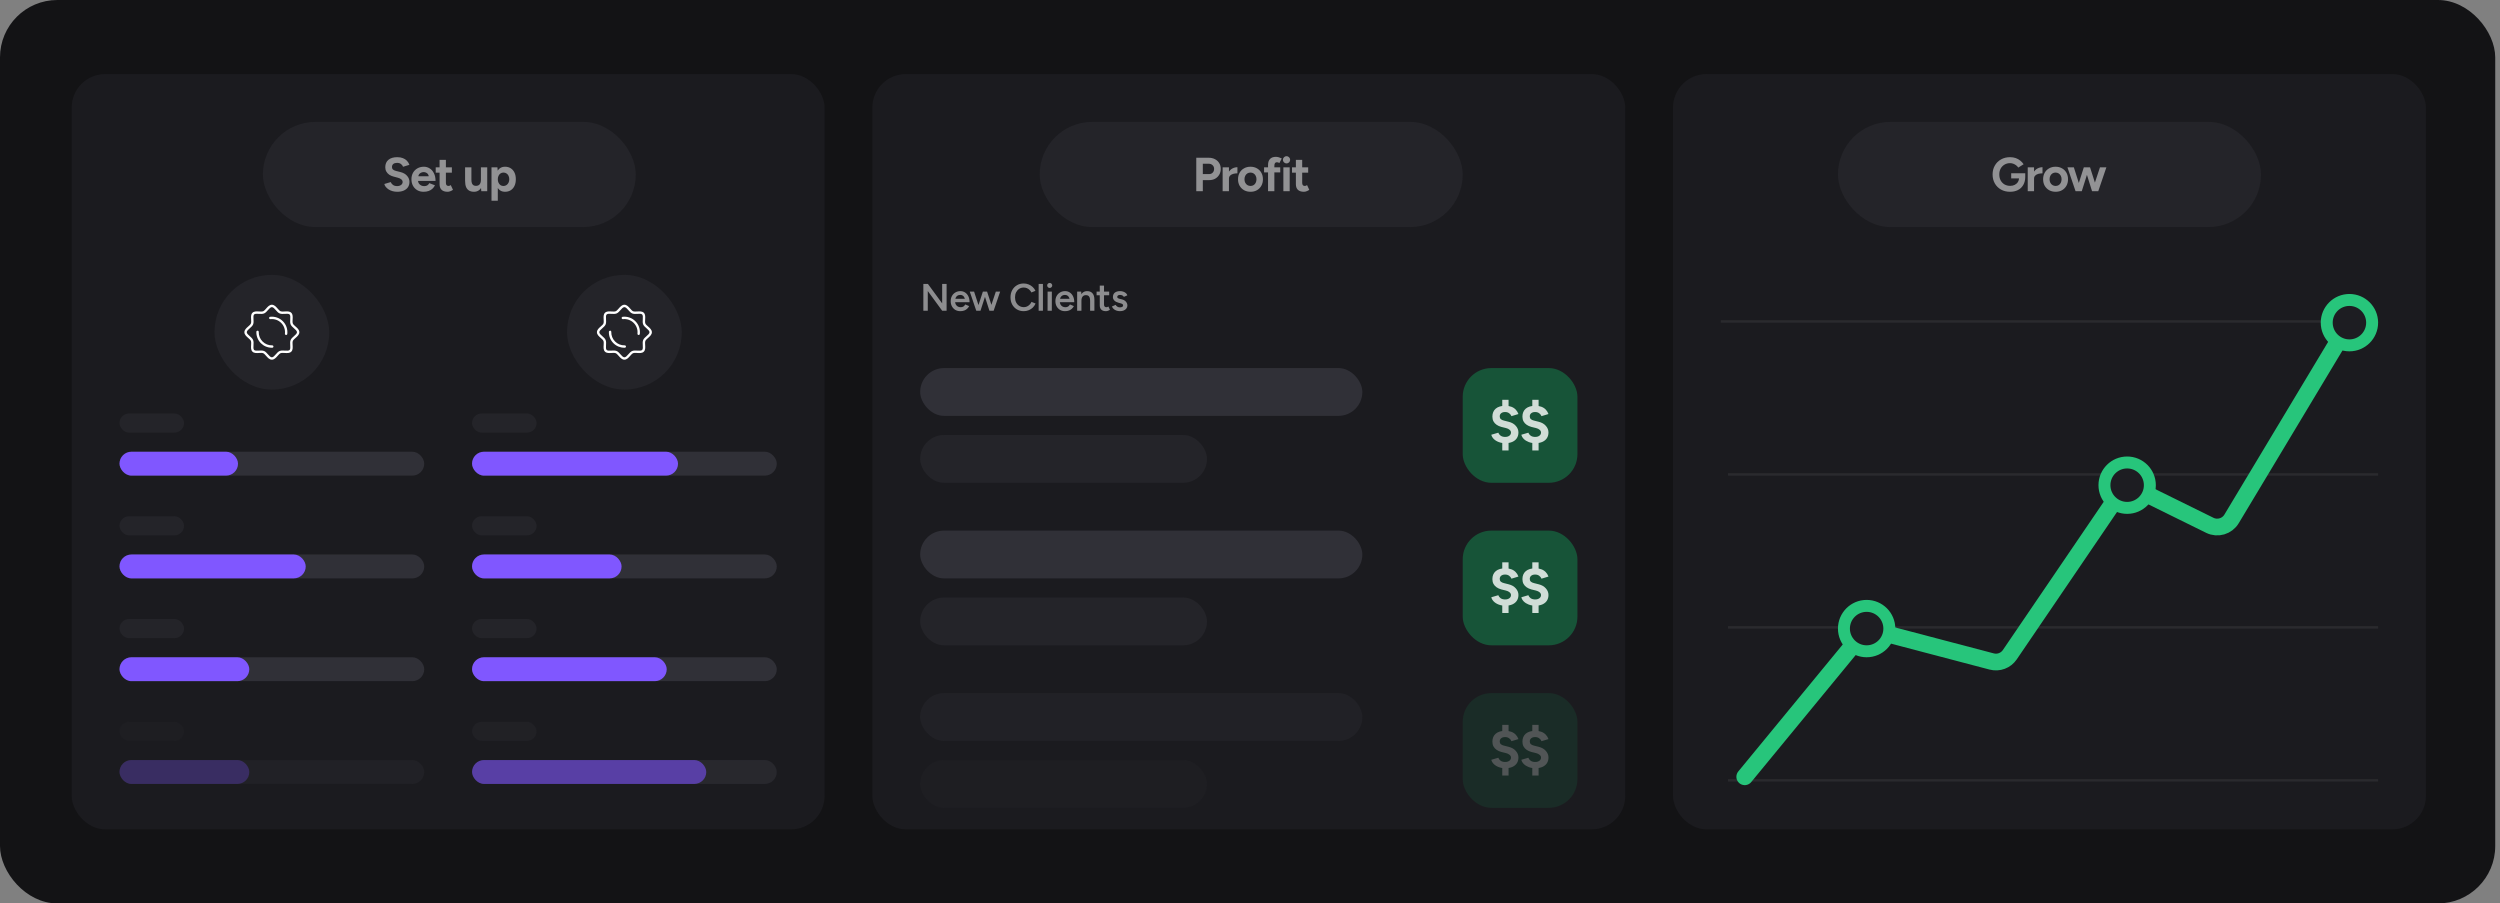 <svg width="1046" height="378" viewBox="0 0 1046 378" fill="none" xmlns="http://www.w3.org/2000/svg">
<rect x="0" y="0" width="1046" height="378" fill="#808080" stroke="none"/>
<rect width="1044" height="378" rx="24" fill="#131315"/>
<rect x="30" y="31" width="315" height="316" rx="14" fill="#1B1B1F"/>
<g clip-path="url(#clip0_2095_7537)">
<rect x="365" y="31" width="315" height="316" rx="14" fill="#1B1B1F"/>
<path opacity="0.5" d="M394.2 130L386.76 119.824L388.248 118.8L395.672 128.944L394.2 130ZM386.328 130V118.8H388.248L388.184 120.4V130H386.328ZM394.2 130V118.8H396.056V130H394.2ZM401.791 130.192C401.012 130.192 400.319 130.016 399.711 129.664C399.113 129.301 398.639 128.805 398.287 128.176C397.945 127.547 397.775 126.821 397.775 126C397.775 125.179 397.951 124.453 398.303 123.824C398.655 123.195 399.135 122.704 399.743 122.352C400.361 121.989 401.065 121.808 401.855 121.808C402.569 121.808 403.209 121.995 403.775 122.368C404.351 122.731 404.809 123.259 405.151 123.952C405.492 124.645 405.663 125.472 405.663 126.432H403.855C403.855 125.739 403.769 125.168 403.599 124.72C403.439 124.272 403.204 123.941 402.895 123.728C402.596 123.504 402.228 123.392 401.791 123.392C401.332 123.392 400.937 123.493 400.607 123.696C400.276 123.899 400.025 124.197 399.855 124.592C399.684 124.976 399.599 125.461 399.599 126.048C399.599 126.571 399.7 127.019 399.903 127.392C400.116 127.765 400.399 128.053 400.751 128.256C401.113 128.448 401.513 128.544 401.951 128.544C402.431 128.544 402.825 128.437 403.135 128.224C403.444 128 403.684 127.717 403.855 127.376L405.503 128.08C405.279 128.507 404.991 128.88 404.639 129.2C404.297 129.52 403.887 129.765 403.407 129.936C402.937 130.107 402.399 130.192 401.791 130.192ZM398.959 126.432V125.008H404.719V126.432H398.959ZM413.986 130L416.658 122H418.466L415.746 130H413.986ZM408.626 130L411.234 122H412.818L410.242 130H408.626ZM408.466 130L405.746 122H407.554L410.162 130H408.466ZM413.97 130L411.41 122H412.994L415.602 130H413.97ZM428.349 130.192C427.271 130.192 426.311 129.947 425.469 129.456C424.637 128.955 423.981 128.272 423.501 127.408C423.031 126.533 422.797 125.531 422.797 124.4C422.797 123.269 423.031 122.272 423.501 121.408C423.981 120.533 424.637 119.851 425.469 119.36C426.301 118.859 427.255 118.608 428.333 118.608C429.058 118.608 429.741 118.741 430.381 119.008C431.021 119.264 431.586 119.621 432.077 120.08C432.578 120.539 432.962 121.072 433.229 121.68L431.533 122.368C431.341 121.963 431.079 121.605 430.749 121.296C430.429 120.976 430.061 120.731 429.645 120.56C429.229 120.389 428.791 120.304 428.333 120.304C427.629 120.304 426.999 120.48 426.445 120.832C425.901 121.184 425.469 121.669 425.149 122.288C424.839 122.896 424.685 123.6 424.685 124.4C424.685 125.2 424.839 125.909 425.149 126.528C425.469 127.147 425.906 127.632 426.461 127.984C427.026 128.336 427.666 128.512 428.381 128.512C428.85 128.512 429.287 128.421 429.693 128.24C430.109 128.048 430.477 127.787 430.797 127.456C431.127 127.125 431.389 126.741 431.581 126.304L433.277 126.992C433.01 127.621 432.631 128.181 432.141 128.672C431.65 129.152 431.079 129.525 430.429 129.792C429.778 130.059 429.085 130.192 428.349 130.192ZM434.567 130V118.8H436.359V130H434.567ZM438.3 130L438.316 122H440.092L440.076 130H438.3ZM439.196 120.48C438.908 120.48 438.658 120.379 438.444 120.176C438.242 119.963 438.14 119.712 438.14 119.424C438.14 119.136 438.242 118.891 438.444 118.688C438.658 118.485 438.908 118.384 439.196 118.384C439.484 118.384 439.73 118.485 439.932 118.688C440.146 118.891 440.252 119.136 440.252 119.424C440.252 119.712 440.146 119.963 439.932 120.176C439.73 120.379 439.484 120.48 439.196 120.48ZM445.596 130.192C444.818 130.192 444.124 130.016 443.516 129.664C442.919 129.301 442.444 128.805 442.092 128.176C441.751 127.547 441.58 126.821 441.58 126C441.58 125.179 441.756 124.453 442.108 123.824C442.46 123.195 442.94 122.704 443.548 122.352C444.167 121.989 444.871 121.808 445.66 121.808C446.375 121.808 447.015 121.995 447.58 122.368C448.156 122.731 448.615 123.259 448.956 123.952C449.298 124.645 449.468 125.472 449.468 126.432H447.66C447.66 125.739 447.575 125.168 447.404 124.72C447.244 124.272 447.01 123.941 446.7 123.728C446.402 123.504 446.034 123.392 445.596 123.392C445.138 123.392 444.743 123.493 444.412 123.696C444.082 123.899 443.831 124.197 443.66 124.592C443.49 124.976 443.404 125.461 443.404 126.048C443.404 126.571 443.506 127.019 443.708 127.392C443.922 127.765 444.204 128.053 444.556 128.256C444.919 128.448 445.319 128.544 445.756 128.544C446.236 128.544 446.631 128.437 446.94 128.224C447.25 128 447.49 127.717 447.66 127.376L449.308 128.08C449.084 128.507 448.796 128.88 448.444 129.2C448.103 129.52 447.692 129.765 447.212 129.936C446.743 130.107 446.204 130.192 445.596 130.192ZM442.764 126.432V125.008H448.524V126.432H442.764ZM450.681 130V122H452.361L452.473 123.472V130H450.681ZM456.105 130V125.904L457.897 125.424V130H456.105ZM456.105 125.904C456.105 125.264 456.03 124.773 455.881 124.432C455.742 124.08 455.539 123.835 455.273 123.696C455.017 123.557 454.713 123.488 454.361 123.488C453.763 123.477 453.299 123.675 452.969 124.08C452.638 124.485 452.473 125.067 452.473 125.824H451.801C451.801 124.981 451.923 124.261 452.169 123.664C452.414 123.056 452.766 122.597 453.225 122.288C453.683 121.968 454.227 121.808 454.857 121.808C455.827 121.808 456.574 122.107 457.097 122.704C457.63 123.291 457.897 124.197 457.897 125.424L456.105 125.904ZM462.736 130.192C461.893 130.192 461.248 129.984 460.8 129.568C460.363 129.141 460.144 128.533 460.144 127.744V119.504H461.92V127.408C461.92 127.781 462.005 128.064 462.176 128.256C462.357 128.448 462.619 128.544 462.96 128.544C463.067 128.544 463.184 128.523 463.312 128.48C463.44 128.437 463.584 128.357 463.744 128.24L464.4 129.6C464.123 129.792 463.845 129.936 463.568 130.032C463.291 130.139 463.013 130.192 462.736 130.192ZM458.816 123.536V122H464.08V123.536H458.816ZM468.585 130.192C468.052 130.192 467.561 130.112 467.113 129.952C466.665 129.792 466.281 129.568 465.961 129.28C465.641 128.981 465.396 128.635 465.225 128.24L466.777 127.552C466.937 127.851 467.172 128.101 467.481 128.304C467.801 128.507 468.153 128.608 468.537 128.608C468.953 128.608 469.284 128.539 469.529 128.4C469.785 128.251 469.913 128.048 469.913 127.792C469.913 127.547 469.817 127.36 469.625 127.232C469.433 127.093 469.161 126.981 468.809 126.896L468.057 126.688C467.3 126.496 466.708 126.192 466.281 125.776C465.855 125.349 465.641 124.864 465.641 124.32C465.641 123.52 465.897 122.901 466.409 122.464C466.932 122.027 467.679 121.808 468.649 121.808C469.14 121.808 469.588 121.883 469.993 122.032C470.409 122.171 470.767 122.373 471.065 122.64C471.364 122.896 471.572 123.2 471.689 123.552L470.201 124.224C470.095 123.957 469.892 123.755 469.593 123.616C469.295 123.467 468.964 123.392 468.601 123.392C468.239 123.392 467.956 123.472 467.753 123.632C467.551 123.781 467.449 123.995 467.449 124.272C467.449 124.432 467.54 124.581 467.721 124.72C467.903 124.848 468.164 124.955 468.505 125.04L469.449 125.264C469.972 125.392 470.399 125.595 470.729 125.872C471.06 126.139 471.305 126.443 471.465 126.784C471.625 127.115 471.705 127.451 471.705 127.792C471.705 128.272 471.567 128.693 471.289 129.056C471.023 129.419 470.655 129.701 470.185 129.904C469.716 130.096 469.183 130.192 468.585 130.192Z" fill="white"/>
<rect x="385" y="154" width="185" height="20" rx="10" fill="#303037"/>
<rect x="385" y="182" width="120" height="20" rx="10" fill="#242429"/>
<rect x="612" y="154" width="48" height="48" rx="12" fill="#175438"/>
<path opacity="0.8" d="M629.816 185.424C628.792 185.424 627.864 185.264 627.032 184.944C626.2 184.624 625.512 184.192 624.968 183.648C624.44 183.104 624.104 182.52 623.96 181.896L626.888 181.032C627.064 181.512 627.384 181.928 627.848 182.28C628.328 182.616 628.928 182.792 629.648 182.808C630.4 182.824 631.008 182.664 631.472 182.328C631.952 181.992 632.192 181.544 632.192 180.984C632.192 180.536 632 180.152 631.616 179.832C631.248 179.496 630.736 179.248 630.08 179.088L628.112 178.608C627.376 178.4 626.728 178.104 626.168 177.72C625.608 177.336 625.176 176.864 624.872 176.304C624.568 175.728 624.416 175.064 624.416 174.312C624.416 172.888 624.88 171.776 625.808 170.976C626.752 170.176 628.088 169.776 629.816 169.776C630.776 169.776 631.616 169.912 632.336 170.184C633.072 170.456 633.688 170.856 634.184 171.384C634.68 171.896 635.056 172.512 635.312 173.232L632.384 174.12C632.224 173.656 631.912 173.256 631.448 172.92C631 172.568 630.424 172.392 629.72 172.392C629.032 172.392 628.488 172.56 628.088 172.896C627.688 173.216 627.488 173.664 627.488 174.24C627.488 174.704 627.64 175.08 627.944 175.368C628.264 175.64 628.696 175.84 629.24 175.968L631.232 176.472C632.528 176.792 633.528 177.368 634.232 178.2C634.952 179.016 635.312 179.928 635.312 180.936C635.312 181.848 635.096 182.64 634.664 183.312C634.232 183.984 633.608 184.504 632.792 184.872C631.976 185.24 630.984 185.424 629.816 185.424ZM628.544 188.472V184.296H631.184V188.472H628.544ZM628.544 171.456V167.28H631.184V171.456H628.544ZM642.385 185.424C641.361 185.424 640.433 185.264 639.601 184.944C638.769 184.624 638.081 184.192 637.537 183.648C637.009 183.104 636.673 182.52 636.529 181.896L639.457 181.032C639.633 181.512 639.953 181.928 640.417 182.28C640.897 182.616 641.497 182.792 642.217 182.808C642.969 182.824 643.577 182.664 644.041 182.328C644.521 181.992 644.761 181.544 644.761 180.984C644.761 180.536 644.569 180.152 644.185 179.832C643.817 179.496 643.305 179.248 642.649 179.088L640.681 178.608C639.945 178.4 639.297 178.104 638.737 177.72C638.177 177.336 637.745 176.864 637.441 176.304C637.137 175.728 636.985 175.064 636.985 174.312C636.985 172.888 637.449 171.776 638.377 170.976C639.321 170.176 640.657 169.776 642.385 169.776C643.345 169.776 644.185 169.912 644.905 170.184C645.641 170.456 646.257 170.856 646.753 171.384C647.249 171.896 647.625 172.512 647.881 173.232L644.953 174.12C644.793 173.656 644.481 173.256 644.017 172.92C643.569 172.568 642.993 172.392 642.289 172.392C641.601 172.392 641.057 172.56 640.657 172.896C640.257 173.216 640.057 173.664 640.057 174.24C640.057 174.704 640.209 175.08 640.513 175.368C640.833 175.64 641.265 175.84 641.809 175.968L643.801 176.472C645.097 176.792 646.097 177.368 646.801 178.2C647.521 179.016 647.881 179.928 647.881 180.936C647.881 181.848 647.665 182.64 647.233 183.312C646.801 183.984 646.177 184.504 645.361 184.872C644.545 185.24 643.553 185.424 642.385 185.424ZM641.113 188.472V184.296H643.753V188.472H641.113ZM641.113 171.456V167.28H643.753V171.456H641.113Z" fill="white"/>
<rect x="385" y="222" width="185" height="20" rx="10" fill="#303037"/>
<rect x="385" y="250" width="120" height="20" rx="10" fill="#242429"/>
<rect x="612" y="222" width="48" height="48" rx="12" fill="#175438"/>
<path opacity="0.8" d="M629.816 253.424C628.792 253.424 627.864 253.264 627.032 252.944C626.2 252.624 625.512 252.192 624.968 251.648C624.44 251.104 624.104 250.52 623.96 249.896L626.888 249.032C627.064 249.512 627.384 249.928 627.848 250.28C628.328 250.616 628.928 250.792 629.648 250.808C630.4 250.824 631.008 250.664 631.472 250.328C631.952 249.992 632.192 249.544 632.192 248.984C632.192 248.536 632 248.152 631.616 247.832C631.248 247.496 630.736 247.248 630.08 247.088L628.112 246.608C627.376 246.4 626.728 246.104 626.168 245.72C625.608 245.336 625.176 244.864 624.872 244.304C624.568 243.728 624.416 243.064 624.416 242.312C624.416 240.888 624.88 239.776 625.808 238.976C626.752 238.176 628.088 237.776 629.816 237.776C630.776 237.776 631.616 237.912 632.336 238.184C633.072 238.456 633.688 238.856 634.184 239.384C634.68 239.896 635.056 240.512 635.312 241.232L632.384 242.12C632.224 241.656 631.912 241.256 631.448 240.92C631 240.568 630.424 240.392 629.72 240.392C629.032 240.392 628.488 240.56 628.088 240.896C627.688 241.216 627.488 241.664 627.488 242.24C627.488 242.704 627.64 243.08 627.944 243.368C628.264 243.64 628.696 243.84 629.24 243.968L631.232 244.472C632.528 244.792 633.528 245.368 634.232 246.2C634.952 247.016 635.312 247.928 635.312 248.936C635.312 249.848 635.096 250.64 634.664 251.312C634.232 251.984 633.608 252.504 632.792 252.872C631.976 253.24 630.984 253.424 629.816 253.424ZM628.544 256.472V252.296H631.184V256.472H628.544ZM628.544 239.456V235.28H631.184V239.456H628.544ZM642.385 253.424C641.361 253.424 640.433 253.264 639.601 252.944C638.769 252.624 638.081 252.192 637.537 251.648C637.009 251.104 636.673 250.52 636.529 249.896L639.457 249.032C639.633 249.512 639.953 249.928 640.417 250.28C640.897 250.616 641.497 250.792 642.217 250.808C642.969 250.824 643.577 250.664 644.041 250.328C644.521 249.992 644.761 249.544 644.761 248.984C644.761 248.536 644.569 248.152 644.185 247.832C643.817 247.496 643.305 247.248 642.649 247.088L640.681 246.608C639.945 246.4 639.297 246.104 638.737 245.72C638.177 245.336 637.745 244.864 637.441 244.304C637.137 243.728 636.985 243.064 636.985 242.312C636.985 240.888 637.449 239.776 638.377 238.976C639.321 238.176 640.657 237.776 642.385 237.776C643.345 237.776 644.185 237.912 644.905 238.184C645.641 238.456 646.257 238.856 646.753 239.384C647.249 239.896 647.625 240.512 647.881 241.232L644.953 242.12C644.793 241.656 644.481 241.256 644.017 240.92C643.569 240.568 642.993 240.392 642.289 240.392C641.601 240.392 641.057 240.56 640.657 240.896C640.257 241.216 640.057 241.664 640.057 242.24C640.057 242.704 640.209 243.08 640.513 243.368C640.833 243.64 641.265 243.84 641.809 243.968L643.801 244.472C645.097 244.792 646.097 245.368 646.801 246.2C647.521 247.016 647.881 247.928 647.881 248.936C647.881 249.848 647.665 250.64 647.233 251.312C646.801 251.984 646.177 252.504 645.361 252.872C644.545 253.24 643.553 253.424 642.385 253.424ZM641.113 256.472V252.296H643.753V256.472H641.113ZM641.113 239.456V235.28H643.753V239.456H641.113Z" fill="white"/>
<g opacity="0.3">
<rect x="385" y="290" width="185" height="20" rx="10" fill="#303037"/>
<rect x="385" y="318" width="120" height="20" rx="10" fill="#242429"/>
<rect x="612" y="290" width="48" height="48" rx="12" fill="#175438"/>
<path opacity="0.8" d="M629.816 321.424C628.792 321.424 627.864 321.264 627.032 320.944C626.2 320.624 625.512 320.192 624.968 319.648C624.44 319.104 624.104 318.52 623.96 317.896L626.888 317.032C627.064 317.512 627.384 317.928 627.848 318.28C628.328 318.616 628.928 318.792 629.648 318.808C630.4 318.824 631.008 318.664 631.472 318.328C631.952 317.992 632.192 317.544 632.192 316.984C632.192 316.536 632 316.152 631.616 315.832C631.248 315.496 630.736 315.248 630.08 315.088L628.112 314.608C627.376 314.4 626.728 314.104 626.168 313.72C625.608 313.336 625.176 312.864 624.872 312.304C624.568 311.728 624.416 311.064 624.416 310.312C624.416 308.888 624.88 307.776 625.808 306.976C626.752 306.176 628.088 305.776 629.816 305.776C630.776 305.776 631.616 305.912 632.336 306.184C633.072 306.456 633.688 306.856 634.184 307.384C634.68 307.896 635.056 308.512 635.312 309.232L632.384 310.12C632.224 309.656 631.912 309.256 631.448 308.92C631 308.568 630.424 308.392 629.72 308.392C629.032 308.392 628.488 308.56 628.088 308.896C627.688 309.216 627.488 309.664 627.488 310.24C627.488 310.704 627.64 311.08 627.944 311.368C628.264 311.64 628.696 311.84 629.24 311.968L631.232 312.472C632.528 312.792 633.528 313.368 634.232 314.2C634.952 315.016 635.312 315.928 635.312 316.936C635.312 317.848 635.096 318.64 634.664 319.312C634.232 319.984 633.608 320.504 632.792 320.872C631.976 321.24 630.984 321.424 629.816 321.424ZM628.544 324.472V320.296H631.184V324.472H628.544ZM628.544 307.456V303.28H631.184V307.456H628.544ZM642.385 321.424C641.361 321.424 640.433 321.264 639.601 320.944C638.769 320.624 638.081 320.192 637.537 319.648C637.009 319.104 636.673 318.52 636.529 317.896L639.457 317.032C639.633 317.512 639.953 317.928 640.417 318.28C640.897 318.616 641.497 318.792 642.217 318.808C642.969 318.824 643.577 318.664 644.041 318.328C644.521 317.992 644.761 317.544 644.761 316.984C644.761 316.536 644.569 316.152 644.185 315.832C643.817 315.496 643.305 315.248 642.649 315.088L640.681 314.608C639.945 314.4 639.297 314.104 638.737 313.72C638.177 313.336 637.745 312.864 637.441 312.304C637.137 311.728 636.985 311.064 636.985 310.312C636.985 308.888 637.449 307.776 638.377 306.976C639.321 306.176 640.657 305.776 642.385 305.776C643.345 305.776 644.185 305.912 644.905 306.184C645.641 306.456 646.257 306.856 646.753 307.384C647.249 307.896 647.625 308.512 647.881 309.232L644.953 310.12C644.793 309.656 644.481 309.256 644.017 308.92C643.569 308.568 642.993 308.392 642.289 308.392C641.601 308.392 641.057 308.56 640.657 308.896C640.257 309.216 640.057 309.664 640.057 310.24C640.057 310.704 640.209 311.08 640.513 311.368C640.833 311.64 641.265 311.84 641.809 311.968L643.801 312.472C645.097 312.792 646.097 313.368 646.801 314.2C647.521 315.016 647.881 315.928 647.881 316.936C647.881 317.848 647.665 318.64 647.233 319.312C646.801 319.984 646.177 320.504 645.361 320.872C644.545 321.24 643.553 321.424 642.385 321.424ZM641.113 324.472V320.296H643.753V324.472H641.113ZM641.113 307.456V303.28H643.753V307.456H641.113Z" fill="white"/>
</g>
</g>
<rect x="700" y="31" width="315" height="316" rx="14" fill="#1B1B1F"/>
<line opacity="0.07" x1="723" y1="326.5" x2="995" y2="326.5" stroke="white"/>
<line opacity="0.07" x1="723" y1="262.5" x2="995" y2="262.5" stroke="white"/>
<line opacity="0.07" x1="723" y1="198.5" x2="995" y2="198.5" stroke="white"/>
<line opacity="0.07" x1="720" y1="134.5" x2="995" y2="134.5" stroke="white"/>
<rect x="110" y="51" width="156" height="44" rx="22" fill="#242429"/>
<path opacity="0.5" d="M166.22 80.24C165.513 80.24 164.853 80.153 164.24 79.98C163.627 79.807 163.08 79.567 162.6 79.26C162.12 78.94 161.72 78.587 161.4 78.2C161.093 77.813 160.893 77.407 160.8 76.98L163.48 76.18C163.653 76.633 163.96 77.027 164.4 77.36C164.84 77.68 165.393 77.847 166.06 77.86C166.767 77.873 167.34 77.72 167.78 77.4C168.233 77.08 168.46 76.667 168.46 76.16C168.46 75.72 168.28 75.353 167.92 75.06C167.573 74.753 167.093 74.52 166.48 74.36L164.66 73.88C163.98 73.707 163.38 73.447 162.86 73.1C162.34 72.74 161.933 72.3 161.64 71.78C161.347 71.26 161.2 70.653 161.2 69.96C161.2 68.64 161.633 67.613 162.5 66.88C163.38 66.133 164.62 65.76 166.22 65.76C167.113 65.76 167.893 65.893 168.56 66.16C169.24 66.413 169.807 66.78 170.26 67.26C170.713 67.74 171.06 68.307 171.3 68.96L168.64 69.78C168.48 69.327 168.187 68.94 167.76 68.62C167.333 68.3 166.793 68.14 166.14 68.14C165.473 68.14 164.947 68.293 164.56 68.6C164.187 68.907 164 69.34 164 69.9C164 70.34 164.147 70.687 164.44 70.94C164.747 71.193 165.16 71.387 165.68 71.52L167.52 71.98C168.72 72.273 169.653 72.8 170.32 73.56C170.987 74.32 171.32 75.167 171.32 76.1C171.32 76.927 171.12 77.653 170.72 78.28C170.32 78.893 169.74 79.373 168.98 79.72C168.22 80.067 167.3 80.24 166.22 80.24ZM177.208 80.24C176.222 80.24 175.348 80.02 174.588 79.58C173.828 79.127 173.228 78.507 172.788 77.72C172.362 76.933 172.148 76.027 172.148 75C172.148 73.973 172.368 73.067 172.808 72.28C173.262 71.493 173.875 70.88 174.648 70.44C175.435 69.987 176.335 69.76 177.348 69.76C178.228 69.76 179.035 69.993 179.768 70.46C180.515 70.913 181.108 71.587 181.548 72.48C182.002 73.36 182.228 74.433 182.228 75.7H174.648L174.888 75.46C174.888 75.953 175.008 76.387 175.248 76.76C175.502 77.12 175.822 77.4 176.208 77.6C176.608 77.787 177.035 77.88 177.488 77.88C178.035 77.88 178.482 77.767 178.828 77.54C179.175 77.3 179.442 76.993 179.628 76.62L181.988 77.54C181.708 78.1 181.342 78.587 180.888 79C180.448 79.4 179.922 79.707 179.308 79.92C178.695 80.133 177.995 80.24 177.208 80.24ZM175.028 73.98L174.788 73.74H179.608L179.388 73.98C179.388 73.5 179.275 73.12 179.048 72.84C178.822 72.547 178.542 72.333 178.208 72.2C177.888 72.067 177.575 72 177.268 72C176.962 72 176.635 72.067 176.288 72.2C175.942 72.333 175.642 72.547 175.388 72.84C175.148 73.12 175.028 73.5 175.028 73.98ZM187.283 80.24C186.176 80.24 185.336 79.967 184.763 79.42C184.203 78.873 183.923 78.093 183.923 77.08V66.88H186.563V76.5C186.563 76.927 186.656 77.253 186.843 77.48C187.029 77.693 187.303 77.8 187.663 77.8C187.796 77.8 187.943 77.773 188.103 77.72C188.263 77.653 188.429 77.56 188.603 77.44L189.523 79.42C189.203 79.66 188.843 79.853 188.443 80C188.056 80.16 187.669 80.24 187.283 80.24ZM182.303 72.24V70H189.063V72.24H182.303ZM201.375 80L201.215 78.16V70H203.855V80H201.375ZM194.595 75.12V70H197.235V75.12H194.595ZM197.235 75.12C197.235 75.787 197.308 76.313 197.455 76.7C197.615 77.073 197.835 77.347 198.115 77.52C198.408 77.68 198.735 77.76 199.095 77.76C199.788 77.773 200.315 77.567 200.675 77.14C201.035 76.7 201.215 76.067 201.215 75.24H202.115C202.115 76.307 201.955 77.213 201.635 77.96C201.315 78.693 200.875 79.26 200.315 79.66C199.755 80.047 199.095 80.24 198.335 80.24C197.535 80.24 196.855 80.08 196.295 79.76C195.735 79.44 195.308 78.947 195.015 78.28C194.735 77.6 194.595 76.727 194.595 75.66V75.12H197.235ZM205.642 84V70H208.122L208.282 71.84V84H205.642ZM211.302 80.24C210.462 80.24 209.749 80.027 209.162 79.6C208.589 79.173 208.149 78.567 207.842 77.78C207.536 76.993 207.382 76.067 207.382 75C207.382 73.92 207.536 72.993 207.842 72.22C208.149 71.433 208.589 70.827 209.162 70.4C209.749 69.973 210.462 69.76 211.302 69.76C212.222 69.76 213.016 69.973 213.682 70.4C214.362 70.827 214.889 71.433 215.262 72.22C215.636 72.993 215.822 73.92 215.822 75C215.822 76.067 215.636 76.993 215.262 77.78C214.889 78.567 214.362 79.173 213.682 79.6C213.016 80.027 212.222 80.24 211.302 80.24ZM210.622 77.82C211.102 77.82 211.522 77.7 211.882 77.46C212.256 77.22 212.549 76.887 212.762 76.46C212.976 76.033 213.082 75.547 213.082 75C213.082 74.453 212.976 73.967 212.762 73.54C212.562 73.113 212.276 72.787 211.902 72.56C211.542 72.32 211.122 72.2 210.642 72.2C210.189 72.2 209.782 72.32 209.422 72.56C209.062 72.8 208.782 73.133 208.582 73.56C208.382 73.973 208.282 74.453 208.282 75C208.282 75.547 208.382 76.033 208.582 76.46C208.782 76.887 209.056 77.22 209.402 77.46C209.762 77.7 210.169 77.82 210.622 77.82Z" fill="white"/>
<rect x="435" y="51" width="177" height="44" rx="22" fill="#242429"/>
<path opacity="0.5" d="M500.52 80V66H505.72C506.707 66 507.58 66.2 508.34 66.6C509.1 66.987 509.693 67.533 510.12 68.24C510.547 68.933 510.76 69.74 510.76 70.66C510.76 71.567 510.553 72.373 510.14 73.08C509.727 73.787 509.16 74.347 508.44 74.76C507.72 75.16 506.887 75.36 505.94 75.36H503.26V80H500.52ZM503.26 72.84H505.88C506.493 72.84 506.993 72.64 507.38 72.24C507.78 71.827 507.98 71.3 507.98 70.66C507.98 70.02 507.76 69.5 507.32 69.1C506.893 68.7 506.34 68.5 505.66 68.5H503.26V72.84ZM513.412 74.74C513.412 73.66 513.618 72.767 514.032 72.06C514.458 71.353 514.998 70.827 515.652 70.48C516.318 70.133 517.012 69.96 517.732 69.96V72.52C517.118 72.52 516.538 72.593 515.992 72.74C515.458 72.887 515.025 73.127 514.692 73.46C514.358 73.793 514.192 74.22 514.192 74.74H513.412ZM511.552 80V70H514.192V80H511.552ZM523.23 80.24C522.217 80.24 521.31 80.02 520.51 79.58C519.723 79.127 519.103 78.507 518.65 77.72C518.21 76.933 517.99 76.027 517.99 75C517.99 73.973 518.21 73.067 518.65 72.28C519.09 71.493 519.703 70.88 520.49 70.44C521.277 69.987 522.177 69.76 523.19 69.76C524.217 69.76 525.123 69.987 525.91 70.44C526.697 70.88 527.31 71.493 527.75 72.28C528.19 73.067 528.41 73.973 528.41 75C528.41 76.027 528.19 76.933 527.75 77.72C527.31 78.507 526.697 79.127 525.91 79.58C525.137 80.02 524.243 80.24 523.23 80.24ZM523.23 77.8C523.723 77.8 524.157 77.68 524.53 77.44C524.903 77.2 525.19 76.873 525.39 76.46C525.603 76.033 525.71 75.547 525.71 75C525.71 74.453 525.603 73.973 525.39 73.56C525.177 73.133 524.877 72.8 524.49 72.56C524.117 72.32 523.683 72.2 523.19 72.2C522.71 72.2 522.277 72.32 521.89 72.56C521.517 72.8 521.223 73.133 521.01 73.56C520.797 73.973 520.69 74.453 520.69 75C520.69 75.547 520.797 76.033 521.01 76.46C521.223 76.873 521.523 77.2 521.91 77.44C522.297 77.68 522.737 77.8 523.23 77.8ZM530.551 80V69C530.551 67.933 530.824 67.107 531.371 66.52C531.918 65.92 532.751 65.62 533.871 65.62C534.258 65.62 534.664 65.687 535.091 65.82C535.531 65.953 535.931 66.113 536.291 66.3L535.311 68.2C535.098 68.093 534.904 68.013 534.731 67.96C534.558 67.907 534.398 67.88 534.251 67.88C533.891 67.88 533.624 68.007 533.451 68.26C533.278 68.5 533.191 68.893 533.191 69.44V80H530.551ZM528.891 72.12V70H535.651V72.12H528.891ZM536.962 80V70H539.602V80H536.962ZM538.282 68.38C537.882 68.38 537.529 68.233 537.222 67.94C536.916 67.633 536.762 67.273 536.762 66.86C536.762 66.447 536.916 66.093 537.222 65.8C537.529 65.493 537.882 65.34 538.282 65.34C538.696 65.34 539.049 65.493 539.342 65.8C539.649 66.093 539.802 66.447 539.802 66.86C539.802 67.273 539.649 67.633 539.342 67.94C539.049 68.233 538.696 68.38 538.282 68.38ZM545.557 80.24C544.45 80.24 543.61 79.967 543.037 79.42C542.477 78.873 542.197 78.093 542.197 77.08V66.88H544.837V76.5C544.837 76.927 544.93 77.253 545.117 77.48C545.304 77.693 545.577 77.8 545.937 77.8C546.07 77.8 546.217 77.773 546.377 77.72C546.537 77.653 546.704 77.56 546.877 77.44L547.797 79.42C547.477 79.66 547.117 79.853 546.717 80C546.33 80.16 545.944 80.24 545.557 80.24ZM540.577 72.24V70H547.337V72.24H540.577Z" fill="white"/>
<rect x="769" y="51" width="177" height="44" rx="22" fill="#242429"/>
<path opacity="0.5" d="M841.02 80.24C839.593 80.24 838.327 79.933 837.22 79.32C836.127 78.693 835.267 77.84 834.64 76.76C834.013 75.667 833.7 74.413 833.7 73C833.7 71.587 834.013 70.34 834.64 69.26C835.267 68.167 836.127 67.313 837.22 66.7C838.327 66.073 839.593 65.76 841.02 65.76C841.873 65.76 842.66 65.887 843.38 66.14C844.1 66.393 844.733 66.747 845.28 67.2C845.84 67.64 846.307 68.147 846.68 68.72L844.44 70.12C844.213 69.76 843.913 69.44 843.54 69.16C843.18 68.88 842.78 68.66 842.34 68.5C841.9 68.34 841.46 68.26 841.02 68.26C840.14 68.26 839.36 68.467 838.68 68.88C838 69.28 837.467 69.833 837.08 70.54C836.693 71.247 836.5 72.067 836.5 73C836.5 73.92 836.687 74.74 837.06 75.46C837.447 76.18 837.987 76.747 838.68 77.16C839.373 77.56 840.173 77.76 841.08 77.76C841.787 77.76 842.413 77.62 842.96 77.34C843.52 77.06 843.96 76.667 844.28 76.16C844.6 75.653 844.76 75.067 844.76 74.4L847.36 74C847.36 75.32 847.087 76.447 846.54 77.38C846.007 78.313 845.26 79.027 844.3 79.52C843.353 80 842.26 80.24 841.02 80.24ZM841.48 74.64V72.5H847.36V74.2L845.88 74.64H841.48ZM850.263 74.74C850.263 73.66 850.47 72.767 850.883 72.06C851.31 71.353 851.85 70.827 852.503 70.48C853.17 70.133 853.863 69.96 854.583 69.96V72.52C853.97 72.52 853.39 72.593 852.843 72.74C852.31 72.887 851.877 73.127 851.543 73.46C851.21 73.793 851.043 74.22 851.043 74.74H850.263ZM848.403 80V70H851.043V80H848.403ZM860.081 80.24C859.068 80.24 858.161 80.02 857.361 79.58C856.575 79.127 855.955 78.507 855.501 77.72C855.061 76.933 854.841 76.027 854.841 75C854.841 73.973 855.061 73.067 855.501 72.28C855.941 71.493 856.555 70.88 857.341 70.44C858.128 69.987 859.028 69.76 860.041 69.76C861.068 69.76 861.975 69.987 862.761 70.44C863.548 70.88 864.161 71.493 864.601 72.28C865.041 73.067 865.261 73.973 865.261 75C865.261 76.027 865.041 76.933 864.601 77.72C864.161 78.507 863.548 79.127 862.761 79.58C861.988 80.02 861.095 80.24 860.081 80.24ZM860.081 77.8C860.575 77.8 861.008 77.68 861.381 77.44C861.755 77.2 862.041 76.873 862.241 76.46C862.455 76.033 862.561 75.547 862.561 75C862.561 74.453 862.455 73.973 862.241 73.56C862.028 73.133 861.728 72.8 861.341 72.56C860.968 72.32 860.535 72.2 860.041 72.2C859.561 72.2 859.128 72.32 858.741 72.56C858.368 72.8 858.075 73.133 857.861 73.56C857.648 73.973 857.541 74.453 857.541 75C857.541 75.547 857.648 76.033 857.861 76.46C858.075 76.873 858.375 77.2 858.761 77.44C859.148 77.68 859.588 77.8 860.081 77.8ZM875.313 80L878.633 70H881.313L877.913 80H875.313ZM868.673 80L871.873 70H874.173L871.013 80H868.673ZM868.413 80L865.013 70H867.693L870.873 80H868.413ZM875.313 80L872.193 70H874.473L877.653 80H875.313Z" fill="white"/>
<path d="M730 325L778.151 266.464C779.887 264.353 782.694 263.446 785.338 264.141L833.33 276.767C836.198 277.521 839.23 276.387 840.899 273.935L886.077 207.531C888.04 204.646 891.828 203.647 894.959 205.19L924.587 219.791C927.853 221.4 931.808 220.237 933.683 217.116L983 135" stroke="#27C57B" stroke-width="7" stroke-linecap="round"/>
<circle cx="781" cy="263" r="9.5" fill="#1D1D22" stroke="#27C57B" stroke-width="5"/>
<circle cx="890" cy="203" r="9.5" fill="#1D1D22" stroke="#27C57B" stroke-width="5"/>
<circle cx="983" cy="135" r="9.5" fill="#1D1D22" stroke="#27C57B" stroke-width="5"/>
<rect x="89.75" y="115" width="48" height="48" rx="24" fill="#242429"/>
<g clip-path="url(#clip1_2095_7537)">
<path d="M113.896 144.492C112.36 144.541 110.935 143.964 109.861 142.889C108.787 141.814 108.217 140.381 108.258 138.854C108.265 138.578 108.047 138.348 107.771 138.341C107.529 138.355 107.265 138.552 107.258 138.828C107.211 140.633 107.883 142.326 109.154 143.596C110.382 144.824 112.006 145.494 113.743 145.494C113.802 145.494 113.862 145.494 113.922 145.492C114.198 145.485 114.416 145.255 114.409 144.979C114.402 144.702 114.16 144.497 113.896 144.492ZM113.038 132.541C112.764 132.572 112.566 132.818 112.596 133.093C112.627 133.367 112.867 133.564 113.148 133.535C114.816 133.353 116.455 133.926 117.64 135.11C118.824 136.295 119.398 137.932 119.214 139.602C119.183 139.877 119.382 140.124 119.656 140.154C119.674 140.156 119.693 140.157 119.711 140.157C119.963 140.157 120.179 139.968 120.207 139.711C120.424 137.738 119.746 135.803 118.346 134.403C116.946 133.003 115.014 132.326 113.038 132.541ZM123.652 136.598C123.181 136.186 122.694 135.76 122.53 135.365C122.353 134.939 122.394 134.27 122.434 133.624C122.496 132.603 122.561 131.549 121.882 130.869C121.203 130.19 120.148 130.256 119.127 130.317C118.479 130.356 117.811 130.396 117.386 130.221C116.991 130.057 116.565 129.57 116.153 129.099C115.498 128.35 114.754 127.5 113.75 127.5C112.746 127.5 112.002 128.35 111.348 129.098C110.936 129.569 110.51 130.056 110.115 130.22C109.689 130.397 109.02 130.356 108.374 130.316C107.353 130.255 106.298 130.188 105.619 130.868C104.94 131.548 105.004 132.602 105.067 133.623C105.106 134.27 105.147 134.938 104.971 135.364C104.807 135.759 104.32 136.185 103.849 136.597C103.1 137.252 102.25 137.996 102.25 139C102.25 140.004 103.1 140.748 103.848 141.402C104.319 141.814 104.806 142.24 104.97 142.635C105.147 143.061 105.106 143.73 105.066 144.376C105.004 145.397 104.939 146.451 105.618 147.131C106.298 147.811 107.353 147.745 108.373 147.683C109.019 147.643 109.688 147.602 110.114 147.779C110.509 147.943 110.935 148.43 111.347 148.901C112.002 149.65 112.746 150.5 113.75 150.5C114.754 150.5 115.498 149.65 116.152 148.902C116.564 148.431 116.99 147.944 117.385 147.78C117.811 147.604 118.479 147.644 119.126 147.684C120.146 147.745 121.202 147.811 121.881 147.132C122.56 146.452 122.496 145.398 122.433 144.377C122.394 143.73 122.353 143.062 122.529 142.636C122.693 142.241 123.18 141.815 123.651 141.403C124.4 140.748 125.25 140.004 125.25 139C125.25 137.996 124.4 137.252 123.652 136.598ZM122.992 140.651C122.435 141.139 121.858 141.643 121.605 142.254C121.34 142.893 121.388 143.679 121.435 144.439C121.484 145.238 121.534 146.064 121.174 146.425C120.814 146.786 119.986 146.736 119.188 146.686C118.428 146.64 117.642 146.591 117.003 146.856C116.392 147.109 115.888 147.685 115.4 148.243C114.86 148.861 114.3 149.5 113.75 149.5C113.2 149.5 112.64 148.861 112.1 148.243C111.612 147.686 111.108 147.109 110.497 146.856C110.107 146.694 109.663 146.649 109.203 146.649C108.909 146.649 108.608 146.667 108.311 146.685C107.513 146.734 106.686 146.785 106.325 146.424C105.964 146.063 106.015 145.237 106.064 144.438C106.111 143.678 106.159 142.892 105.894 142.253C105.641 141.642 105.065 141.138 104.507 140.65C103.889 140.11 103.25 139.55 103.25 139C103.25 138.45 103.889 137.89 104.508 137.349C105.065 136.861 105.642 136.357 105.895 135.746C106.16 135.107 106.112 134.321 106.065 133.561C106.016 132.762 105.966 131.936 106.326 131.575C106.687 131.214 107.516 131.266 108.312 131.314C109.074 131.362 109.859 131.409 110.497 131.144C111.108 130.891 111.612 130.315 112.1 129.757C112.64 129.139 113.2 128.5 113.75 128.5C114.3 128.5 114.86 129.139 115.401 129.758C115.889 130.315 116.393 130.892 117.004 131.145C117.643 131.41 118.428 131.363 119.189 131.315C119.987 131.266 120.815 131.216 121.175 131.576C121.536 131.937 121.485 132.763 121.436 133.562C121.389 134.322 121.341 135.108 121.606 135.747C121.859 136.358 122.435 136.862 122.993 137.35C123.611 137.89 124.25 138.45 124.25 139C124.25 139.55 123.611 140.11 122.992 140.651Z" fill="white"/>
</g>
<rect x="50" y="173" width="27" height="8" rx="4" fill="#242429"/>
<rect x="50" y="189" width="127.5" height="10" rx="5" fill="#303037"/>
<rect x="50" y="189" width="49.583" height="10" rx="5" fill="#8057FF"/>
<rect x="50" y="216" width="27" height="8" rx="4" fill="#242429"/>
<rect x="50" y="232" width="127.5" height="10" rx="5" fill="#303037"/>
<rect x="50" y="232" width="77.917" height="10" rx="5" fill="#8057FF"/>
<rect x="50" y="259" width="27" height="8" rx="4" fill="#242429"/>
<rect x="50" y="275" width="127.5" height="10" rx="5" fill="#303037"/>
<rect x="50" y="275" width="54.306" height="10" rx="5" fill="#8057FF"/>
<g opacity="0.3">
<rect x="50" y="302" width="27" height="8" rx="4" fill="#242429"/>
<rect x="50" y="318" width="127.5" height="10" rx="5" fill="#303037"/>
<rect x="50" y="318" width="54.306" height="10" rx="5" fill="#8057FF"/>
</g>
<rect x="237.25" y="115" width="48" height="48" rx="24" fill="#242429"/>
<g clip-path="url(#clip2_2095_7537)">
<path d="M261.396 144.492C259.86 144.541 258.435 143.964 257.361 142.889C256.287 141.814 255.717 140.381 255.758 138.854C255.765 138.578 255.547 138.348 255.271 138.341C255.029 138.355 254.765 138.552 254.758 138.828C254.711 140.633 255.383 142.326 256.654 143.596C257.882 144.824 259.506 145.494 261.243 145.494C261.302 145.494 261.362 145.494 261.422 145.492C261.698 145.485 261.916 145.255 261.909 144.979C261.902 144.702 261.66 144.497 261.396 144.492ZM260.538 132.541C260.264 132.572 260.066 132.818 260.096 133.093C260.127 133.367 260.367 133.564 260.648 133.535C262.316 133.353 263.955 133.926 265.14 135.11C266.324 136.295 266.898 137.932 266.714 139.602C266.683 139.877 266.882 140.124 267.156 140.154C267.174 140.156 267.193 140.157 267.211 140.157C267.463 140.157 267.679 139.968 267.707 139.711C267.924 137.738 267.246 135.803 265.846 134.403C264.446 133.003 262.514 132.326 260.538 132.541ZM271.152 136.598C270.681 136.186 270.194 135.76 270.03 135.365C269.853 134.939 269.894 134.27 269.934 133.624C269.996 132.603 270.061 131.549 269.382 130.869C268.703 130.19 267.648 130.256 266.627 130.317C265.979 130.356 265.311 130.396 264.886 130.221C264.491 130.057 264.065 129.57 263.653 129.099C262.998 128.35 262.254 127.5 261.25 127.5C260.246 127.5 259.502 128.35 258.848 129.098C258.436 129.569 258.01 130.056 257.615 130.22C257.189 130.397 256.52 130.356 255.874 130.316C254.853 130.255 253.798 130.188 253.119 130.868C252.44 131.548 252.504 132.602 252.567 133.623C252.606 134.27 252.647 134.938 252.471 135.364C252.307 135.759 251.82 136.185 251.349 136.597C250.6 137.252 249.75 137.996 249.75 139C249.75 140.004 250.6 140.748 251.348 141.402C251.819 141.814 252.306 142.24 252.47 142.635C252.647 143.061 252.606 143.73 252.566 144.376C252.504 145.397 252.439 146.451 253.118 147.131C253.798 147.811 254.853 147.745 255.873 147.683C256.519 147.643 257.188 147.602 257.614 147.779C258.009 147.943 258.435 148.43 258.847 148.901C259.502 149.65 260.246 150.5 261.25 150.5C262.254 150.5 262.998 149.65 263.652 148.902C264.064 148.431 264.49 147.944 264.885 147.78C265.311 147.604 265.979 147.644 266.626 147.684C267.646 147.745 268.702 147.811 269.381 147.132C270.06 146.452 269.996 145.398 269.933 144.377C269.894 143.73 269.853 143.062 270.029 142.636C270.193 142.241 270.68 141.815 271.151 141.403C271.9 140.748 272.75 140.004 272.75 139C272.75 137.996 271.9 137.252 271.152 136.598ZM270.492 140.651C269.935 141.139 269.358 141.643 269.105 142.254C268.84 142.893 268.888 143.679 268.935 144.439C268.984 145.238 269.034 146.064 268.674 146.425C268.314 146.786 267.486 146.736 266.688 146.686C265.928 146.64 265.142 146.591 264.503 146.856C263.892 147.109 263.388 147.685 262.9 148.243C262.36 148.861 261.8 149.5 261.25 149.5C260.7 149.5 260.14 148.861 259.6 148.243C259.112 147.686 258.608 147.109 257.997 146.856C257.607 146.694 257.163 146.649 256.703 146.649C256.409 146.649 256.108 146.667 255.811 146.685C255.013 146.734 254.186 146.785 253.825 146.424C253.464 146.063 253.515 145.237 253.564 144.438C253.611 143.678 253.659 142.892 253.394 142.253C253.141 141.642 252.565 141.138 252.007 140.65C251.389 140.11 250.75 139.55 250.75 139C250.75 138.45 251.389 137.89 252.008 137.349C252.565 136.861 253.142 136.357 253.395 135.746C253.66 135.107 253.612 134.321 253.565 133.561C253.516 132.762 253.466 131.936 253.826 131.575C254.187 131.214 255.016 131.266 255.812 131.314C256.574 131.362 257.359 131.409 257.997 131.144C258.608 130.891 259.112 130.315 259.6 129.757C260.14 129.139 260.7 128.5 261.25 128.5C261.8 128.5 262.36 129.139 262.901 129.758C263.389 130.315 263.893 130.892 264.504 131.145C265.143 131.41 265.928 131.363 266.689 131.315C267.487 131.266 268.315 131.216 268.675 131.576C269.036 131.937 268.985 132.763 268.936 133.562C268.889 134.322 268.841 135.108 269.106 135.747C269.359 136.358 269.935 136.862 270.493 137.35C271.111 137.89 271.75 138.45 271.75 139C271.75 139.55 271.111 140.11 270.492 140.651Z" fill="white"/>
</g>
<rect x="197.5" y="173" width="27" height="8" rx="4" fill="#242429"/>
<rect x="197.5" y="189" width="127.5" height="10" rx="5" fill="#303037"/>
<rect x="197.5" y="189" width="86.181" height="10" rx="5" fill="#8057FF"/>
<rect x="197.5" y="216" width="27" height="8" rx="4" fill="#242429"/>
<rect x="197.5" y="232" width="127.5" height="10" rx="5" fill="#303037"/>
<rect x="197.5" y="232" width="62.569" height="10" rx="5" fill="#8057FF"/>
<rect x="197.5" y="259" width="27" height="8" rx="4" fill="#242429"/>
<rect x="197.5" y="275" width="127.5" height="10" rx="5" fill="#303037"/>
<rect x="197.5" y="275" width="81.458" height="10" rx="5" fill="#8057FF"/>
<g opacity="0.6">
<rect x="197.5" y="302" width="27" height="8" rx="4" fill="#242429"/>
<rect x="198" y="318" width="127" height="10" rx="5" fill="#303037"/>
<rect x="197.5" y="318" width="98" height="10" rx="5" fill="#8057FF"/>
</g>
<defs>
<clipPath id="clip0_2095_7537">
<rect width="315" height="316" fill="white" transform="translate(365 31)"/>
</clipPath>
<clipPath id="clip1_2095_7537">
<rect x="101.75" y="127" width="24" height="24" fill="white"/>
</clipPath>
<clipPath id="clip2_2095_7537">
<rect x="249.25" y="127" width="24" height="24" fill="white"/>
</clipPath>
</defs>
</svg>
